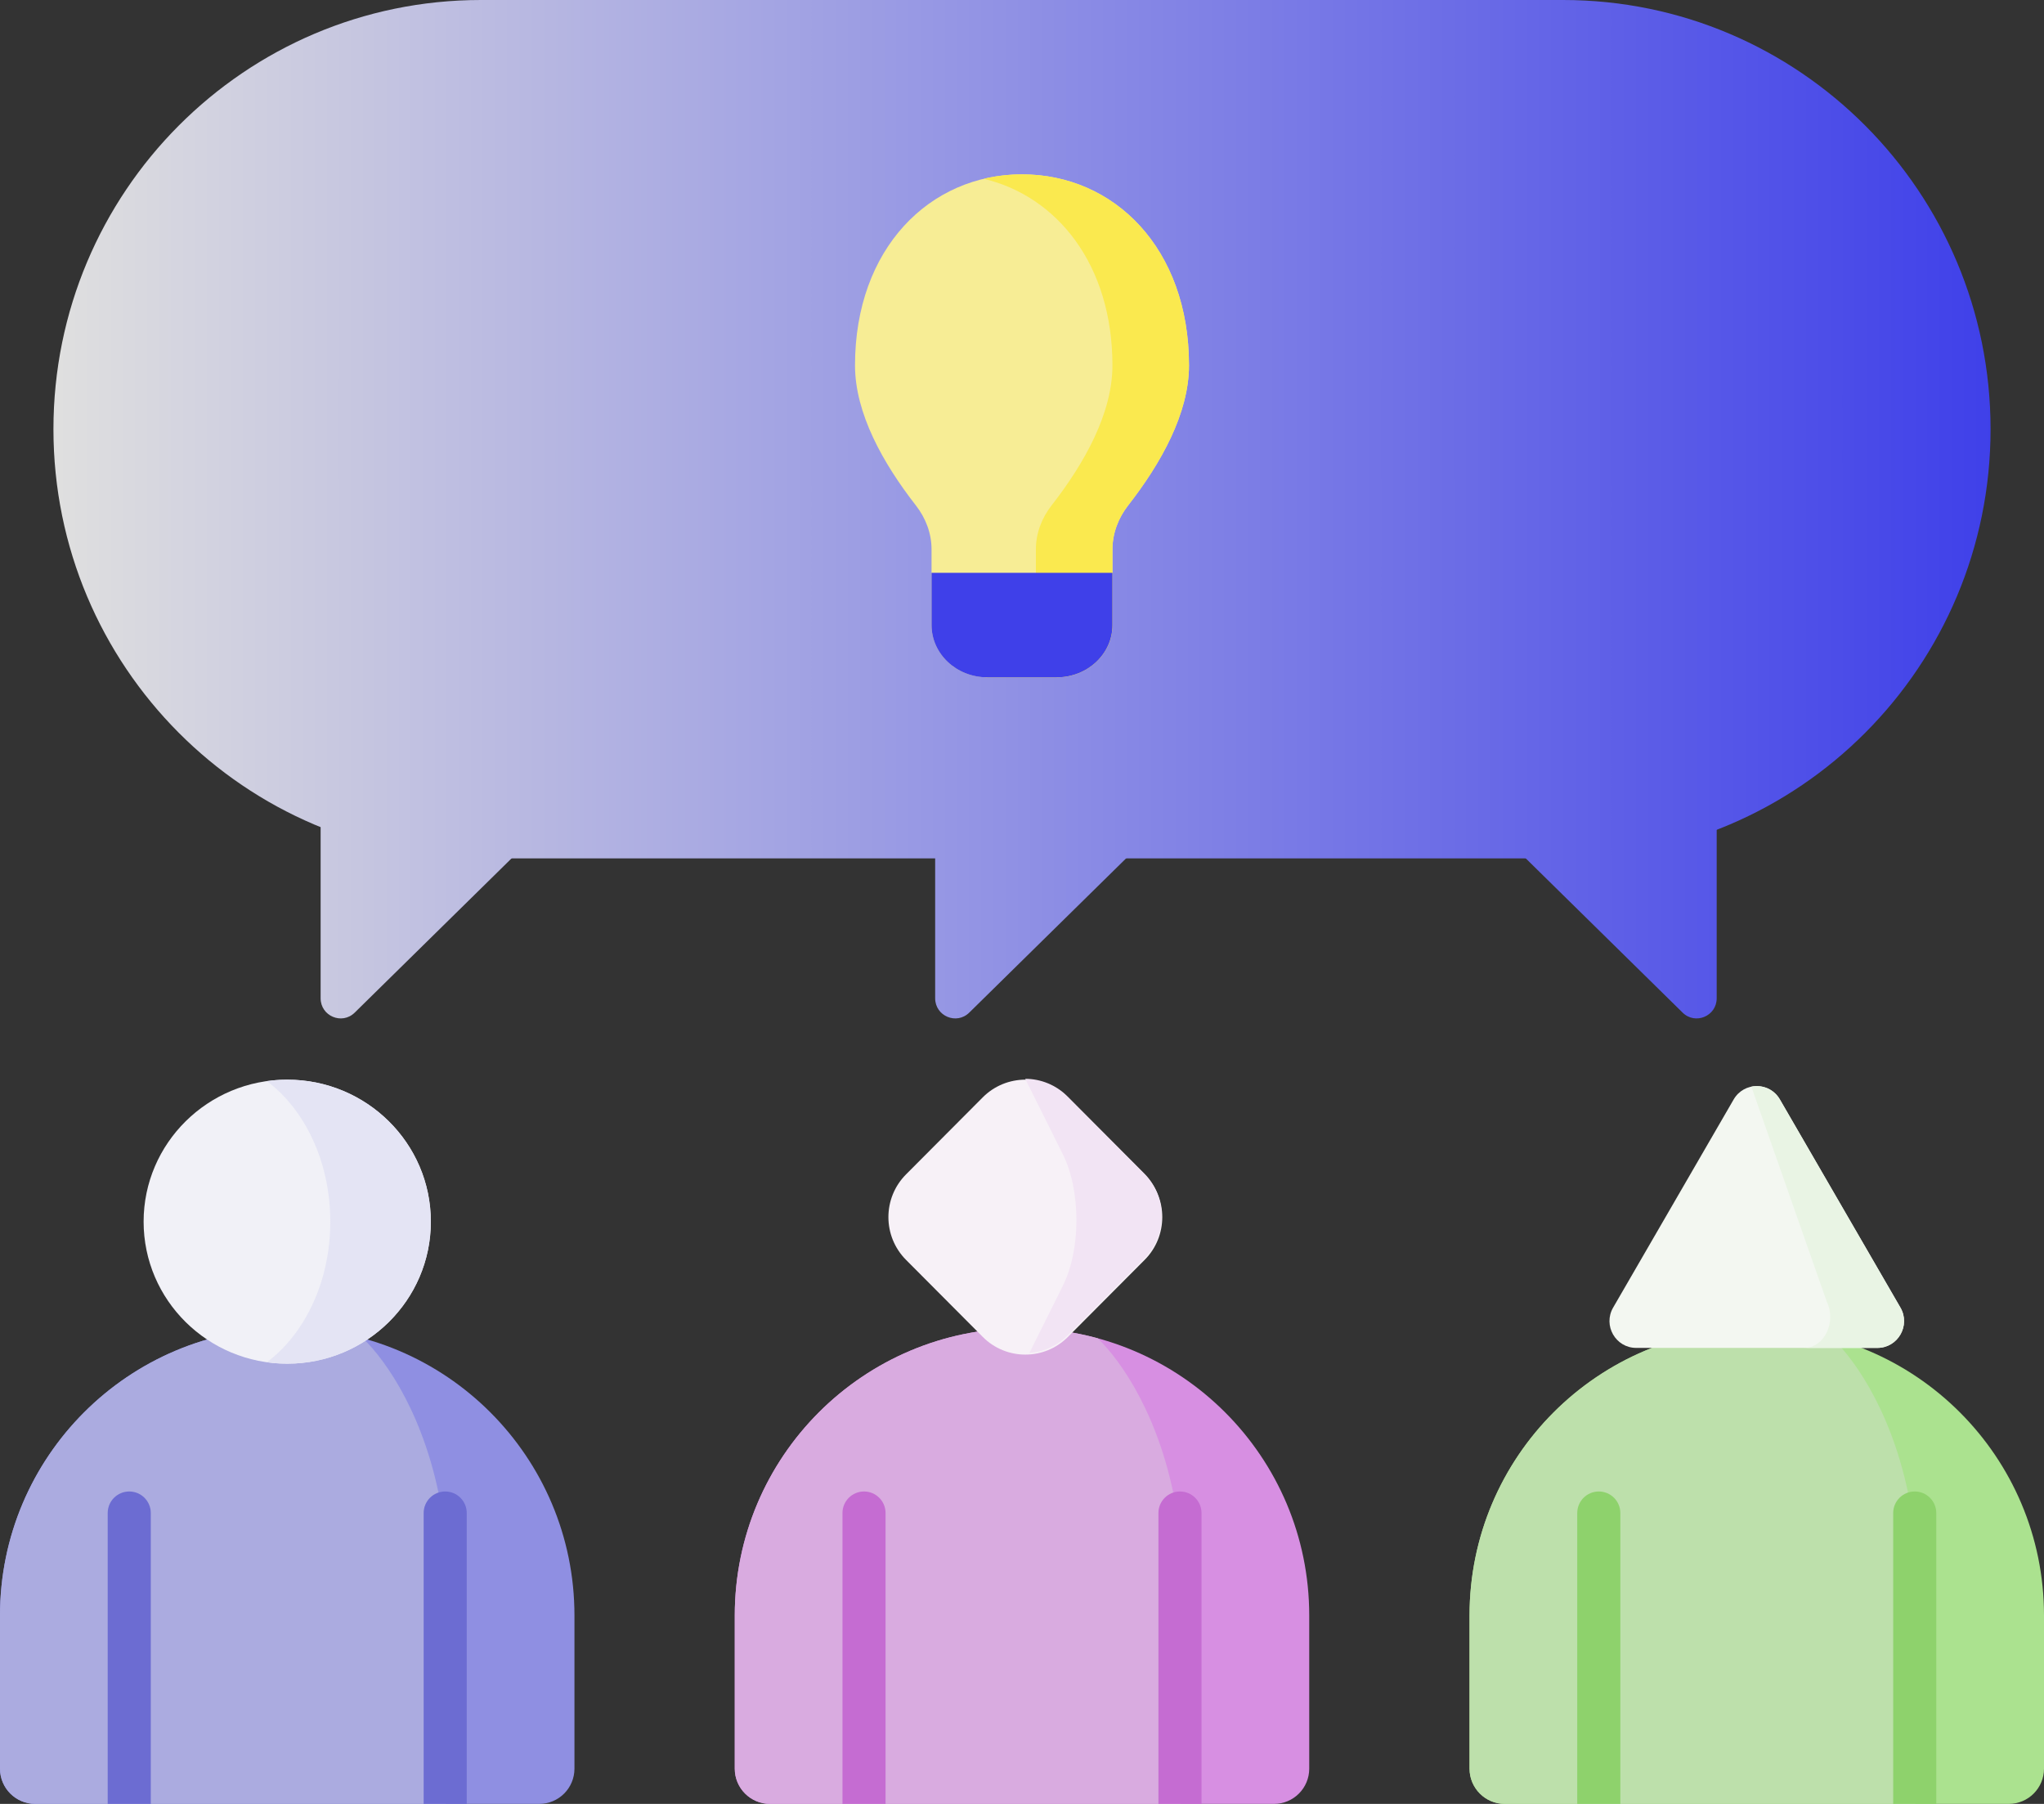 <svg width="153" height="135" viewBox="0 0 153 135" fill="none" xmlns="http://www.w3.org/2000/svg">
<rect x="0" y="0" width="153" height="135" fill="#333333" stroke="none"/>
<g id="Group 7496">
<g id="&#234;&#183;&#184;&#235;&#166;&#188;1">
<g id="Vector">
<path d="M24 74.708V60.388C24 59.495 24.77 58.798 25.655 58.89L38.825 60.263C40.088 60.395 40.627 61.944 39.719 62.836L26.55 75.783C25.6 76.717 24 76.042 24 74.708Z" fill="url(#paint0_linear_468_26175)"/>
<path d="M70 74.708V60.388C70 59.495 70.77 58.798 71.655 58.89L84.825 60.263C86.088 60.395 86.627 61.944 85.719 62.836L72.55 75.783C71.6 76.717 70 76.042 70 74.708Z" fill="url(#paint1_linear_468_26175)"/>
<path d="M128.5 74.708V60.388C128.5 59.495 127.73 58.798 126.845 58.89L113.675 60.263C112.412 60.395 111.873 61.944 112.781 62.836L125.95 75.783C126.9 76.717 128.5 76.042 128.5 74.708Z" fill="url(#paint2_linear_468_26175)"/>
<path d="M4 32.119C4 14.38 18.327 0 36 0H117C134.673 0 149 14.38 149 32.119C149 49.858 134.673 64.238 117 64.238H36C18.327 64.238 4 49.858 4 32.119Z" fill="url(#paint3_linear_468_26175)"/>
</g>
<g id="Group 7475">
<path id="Rectangle 2451" d="M0 120.898C0 109.024 9.626 99.398 21.5 99.398C33.374 99.398 43 109.024 43 120.898V132.363C43 133.819 41.819 135 40.363 135H2.637C1.181 135 0 133.819 0 132.363V120.898Z" fill="#8F8FE2"/>
<path id="Subtract" fill-rule="evenodd" clip-rule="evenodd" d="M21.5 99.398C9.626 99.398 0 109.024 0 120.898V132.363C0 133.819 1.181 135 2.637 135H33.366C33.804 128.736 34.105 119.168 33.056 112.948C31.901 106.092 28.932 101.852 27.167 100.153C25.362 99.66 23.462 99.398 21.5 99.398Z" fill="#ABABE0"/>
<path id="Rectangle 2452" d="M31.712 113.232C31.712 112.341 32.434 111.619 33.324 111.619C34.215 111.619 34.937 112.341 34.937 113.232V135H31.712V113.232Z" fill="#6C6CD2"/>
<path id="Rectangle 2453" d="M8.062 113.232C8.062 112.341 8.784 111.619 9.675 111.619C10.566 111.619 11.287 112.341 11.287 113.232V135H8.062V113.232Z" fill="#6C6CD2"/>
<ellipse id="Ellipse 378" cx="21.5" cy="91.427" rx="10.75" ry="10.627" fill="#F1F1F7"/>
<path id="Subtract_2" fill-rule="evenodd" clip-rule="evenodd" d="M19.975 101.948C22.818 99.82 24.724 95.905 24.724 91.427C24.724 86.949 22.818 83.034 19.975 80.906C20.473 80.835 20.982 80.799 21.5 80.799C27.437 80.799 32.25 85.557 32.25 91.427C32.25 97.296 27.437 102.054 21.5 102.054C20.983 102.054 20.473 102.018 19.975 101.948Z" fill="#E4E4F4"/>
</g>
<g id="Group 7477">
<path id="Rectangle 2451_2" d="M55 120.898C55 109.024 64.626 99.398 76.5 99.398C88.374 99.398 98 109.024 98 120.898V132.363C98 133.819 96.819 135 95.363 135H57.637C56.181 135 55 133.819 55 132.363V120.898Z" fill="#D78FE2"/>
<path id="Subtract_3" fill-rule="evenodd" clip-rule="evenodd" d="M76.5 99.398C64.626 99.398 55 109.024 55 120.898V132.363C55 133.819 56.181 135 57.637 135H88.366C88.804 128.736 89.105 119.168 88.056 112.948C86.901 106.092 83.932 101.852 82.167 100.153C80.362 99.66 78.462 99.398 76.5 99.398Z" fill="#D9ABE0"/>
<path id="Rectangle 2452_2" d="M86.712 113.232C86.712 112.341 87.434 111.619 88.324 111.619C89.215 111.619 89.937 112.341 89.937 113.232V135H86.712V113.232Z" fill="#C56CD2"/>
<path id="Rectangle 2453_2" d="M63.062 113.232C63.062 112.341 63.784 111.619 64.675 111.619C65.566 111.619 66.287 112.341 66.287 113.232V135H63.062V113.232Z" fill="#C56CD2"/>
<path id="Rectangle 2457" d="M73.561 82.125C75.322 80.357 78.178 80.357 79.939 82.125L85.679 87.887C87.44 89.654 87.44 92.52 85.679 94.288L79.939 100.05C78.178 101.817 75.322 101.817 73.561 100.05L67.821 94.288C66.06 92.52 66.06 89.654 67.821 87.887L73.561 82.125Z" fill="#F7F1F7"/>
<path id="Subtract_4" fill-rule="evenodd" clip-rule="evenodd" d="M77.053 101.253C78.094 101.178 79.114 100.741 79.91 99.942L85.637 94.194C87.394 92.43 87.394 89.57 85.637 87.806L79.91 82.058C79.035 81.179 77.89 80.739 76.743 80.735L79.559 86.386C80.912 89.103 80.912 93.507 79.559 96.223L77.053 101.253Z" fill="#F2E4F4"/>
</g>
<g id="Group 7478">
<path id="Rectangle 2451_3" d="M110 120.898C110 109.024 119.626 99.398 131.5 99.398C143.374 99.398 153 109.024 153 120.898V132.363C153 133.819 151.819 135 150.363 135H112.637C111.181 135 110 133.819 110 132.363V120.898Z" fill="#ABE28F"/>
<path id="Subtract_5" fill-rule="evenodd" clip-rule="evenodd" d="M131.5 99.398C119.626 99.398 110 109.024 110 120.898V132.363C110 133.819 111.181 135 112.637 135H143.366C143.804 128.736 144.105 119.168 143.056 112.948C141.901 106.092 138.932 101.852 137.167 100.153C135.362 99.66 133.462 99.398 131.5 99.398Z" fill="#BDE0AB"/>
<path id="Rectangle 2452_3" d="M141.712 113.232C141.712 112.341 142.434 111.619 143.324 111.619C144.215 111.619 144.937 112.341 144.937 113.232V135H141.712V113.232Z" fill="#8ED26C"/>
<path id="Rectangle 2453_3" d="M118.062 113.232C118.062 112.341 118.784 111.619 119.675 111.619C120.566 111.619 121.288 112.341 121.288 113.232V135H118.062V113.232Z" fill="#8ED26C"/>
<path id="Polygon 43" d="M129.771 82.279C130.543 80.948 132.458 80.948 133.229 82.279L142.253 97.857C143.028 99.196 142.066 100.874 140.524 100.874H122.477C120.934 100.874 119.972 99.196 120.748 97.857L129.771 82.279Z" fill="#F3F7F1"/>
<path id="Subtract_6" fill-rule="evenodd" clip-rule="evenodd" d="M135.055 100.874H140.524C142.066 100.874 143.028 99.196 142.253 97.857L133.229 82.279C132.766 81.478 131.888 81.159 131.095 81.321L136.733 97.397C137.487 98.937 136.554 100.867 135.055 100.874Z" fill="#E9F4E4"/>
</g>
<g id="Group 7481">
<g id="Group 7480">
<path id="Union" d="M83.271 41.107C83.271 39.914 83.708 38.769 84.441 37.828C86.911 34.661 89 30.924 89 27.344C89 18.588 83.403 13.048 76.5 13.048C69.596 13.048 64 18.588 64 27.344C64 30.924 66.089 34.661 68.558 37.828C69.292 38.769 69.729 39.914 69.729 41.107V46.777C69.729 48.937 71.595 50.687 73.896 50.687H79.104C81.405 50.687 83.271 48.937 83.271 46.777V41.107Z" fill="#F7ED95"/>
<path id="Subtract_7" fill-rule="evenodd" clip-rule="evenodd" d="M78.711 37.828C77.977 38.769 77.54 39.914 77.54 41.107V46.777C77.54 48.854 75.814 50.553 73.635 50.68C73.721 50.685 73.808 50.687 73.896 50.687H79.104C81.405 50.687 83.271 48.937 83.271 46.777V41.107C83.271 39.914 83.708 38.769 84.442 37.828C86.911 34.661 89 30.924 89 27.344C89 18.588 83.403 13.048 76.5 13.048C75.514 13.048 74.555 13.161 73.635 13.38C79.157 14.696 83.269 19.838 83.269 27.344C83.269 30.924 81.181 34.661 78.711 37.828Z" fill="#FAE94F"/>
</g>
<path id="Subtract_8" fill-rule="evenodd" clip-rule="evenodd" d="M69.73 42.867V46.777C69.73 48.937 71.595 50.688 73.896 50.688H79.104C81.406 50.688 83.271 48.937 83.271 46.777V42.867H69.73Z" fill="#3F40E9"/>
</g>
</g>
</g>
<defs>
<linearGradient id="paint0_linear_468_26175" x1="4.273" y1="75.961" x2="149.273" y2="75.961" gradientUnits="userSpaceOnUse">
<stop stop-color="#DFDFDF"/>
<stop offset="0.229" stop-color="#BABAE1"/>
<stop offset="0.38" stop-color="#A2A3E3"/>
<stop offset="0.568" stop-color="#8485E5"/>
<stop offset="0.693" stop-color="#7071E6"/>
<stop offset="1" stop-color="#3F40E9"/>
</linearGradient>
<linearGradient id="paint1_linear_468_26175" x1="4.273" y1="75.961" x2="149.273" y2="75.961" gradientUnits="userSpaceOnUse">
<stop stop-color="#DFDFDF"/>
<stop offset="0.229" stop-color="#BABAE1"/>
<stop offset="0.38" stop-color="#A2A3E3"/>
<stop offset="0.568" stop-color="#8485E5"/>
<stop offset="0.693" stop-color="#7071E6"/>
<stop offset="1" stop-color="#3F40E9"/>
</linearGradient>
<linearGradient id="paint2_linear_468_26175" x1="4.273" y1="75.961" x2="149.273" y2="75.961" gradientUnits="userSpaceOnUse">
<stop stop-color="#DFDFDF"/>
<stop offset="0.229" stop-color="#BABAE1"/>
<stop offset="0.38" stop-color="#A2A3E3"/>
<stop offset="0.568" stop-color="#8485E5"/>
<stop offset="0.693" stop-color="#7071E6"/>
<stop offset="1" stop-color="#3F40E9"/>
</linearGradient>
<linearGradient id="paint3_linear_468_26175" x1="4.273" y1="75.961" x2="149.273" y2="75.961" gradientUnits="userSpaceOnUse">
<stop stop-color="#DFDFDF"/>
<stop offset="0.229" stop-color="#BABAE1"/>
<stop offset="0.38" stop-color="#A2A3E3"/>
<stop offset="0.568" stop-color="#8485E5"/>
<stop offset="0.693" stop-color="#7071E6"/>
<stop offset="1" stop-color="#3F40E9"/>
</linearGradient>
</defs>
</svg>
